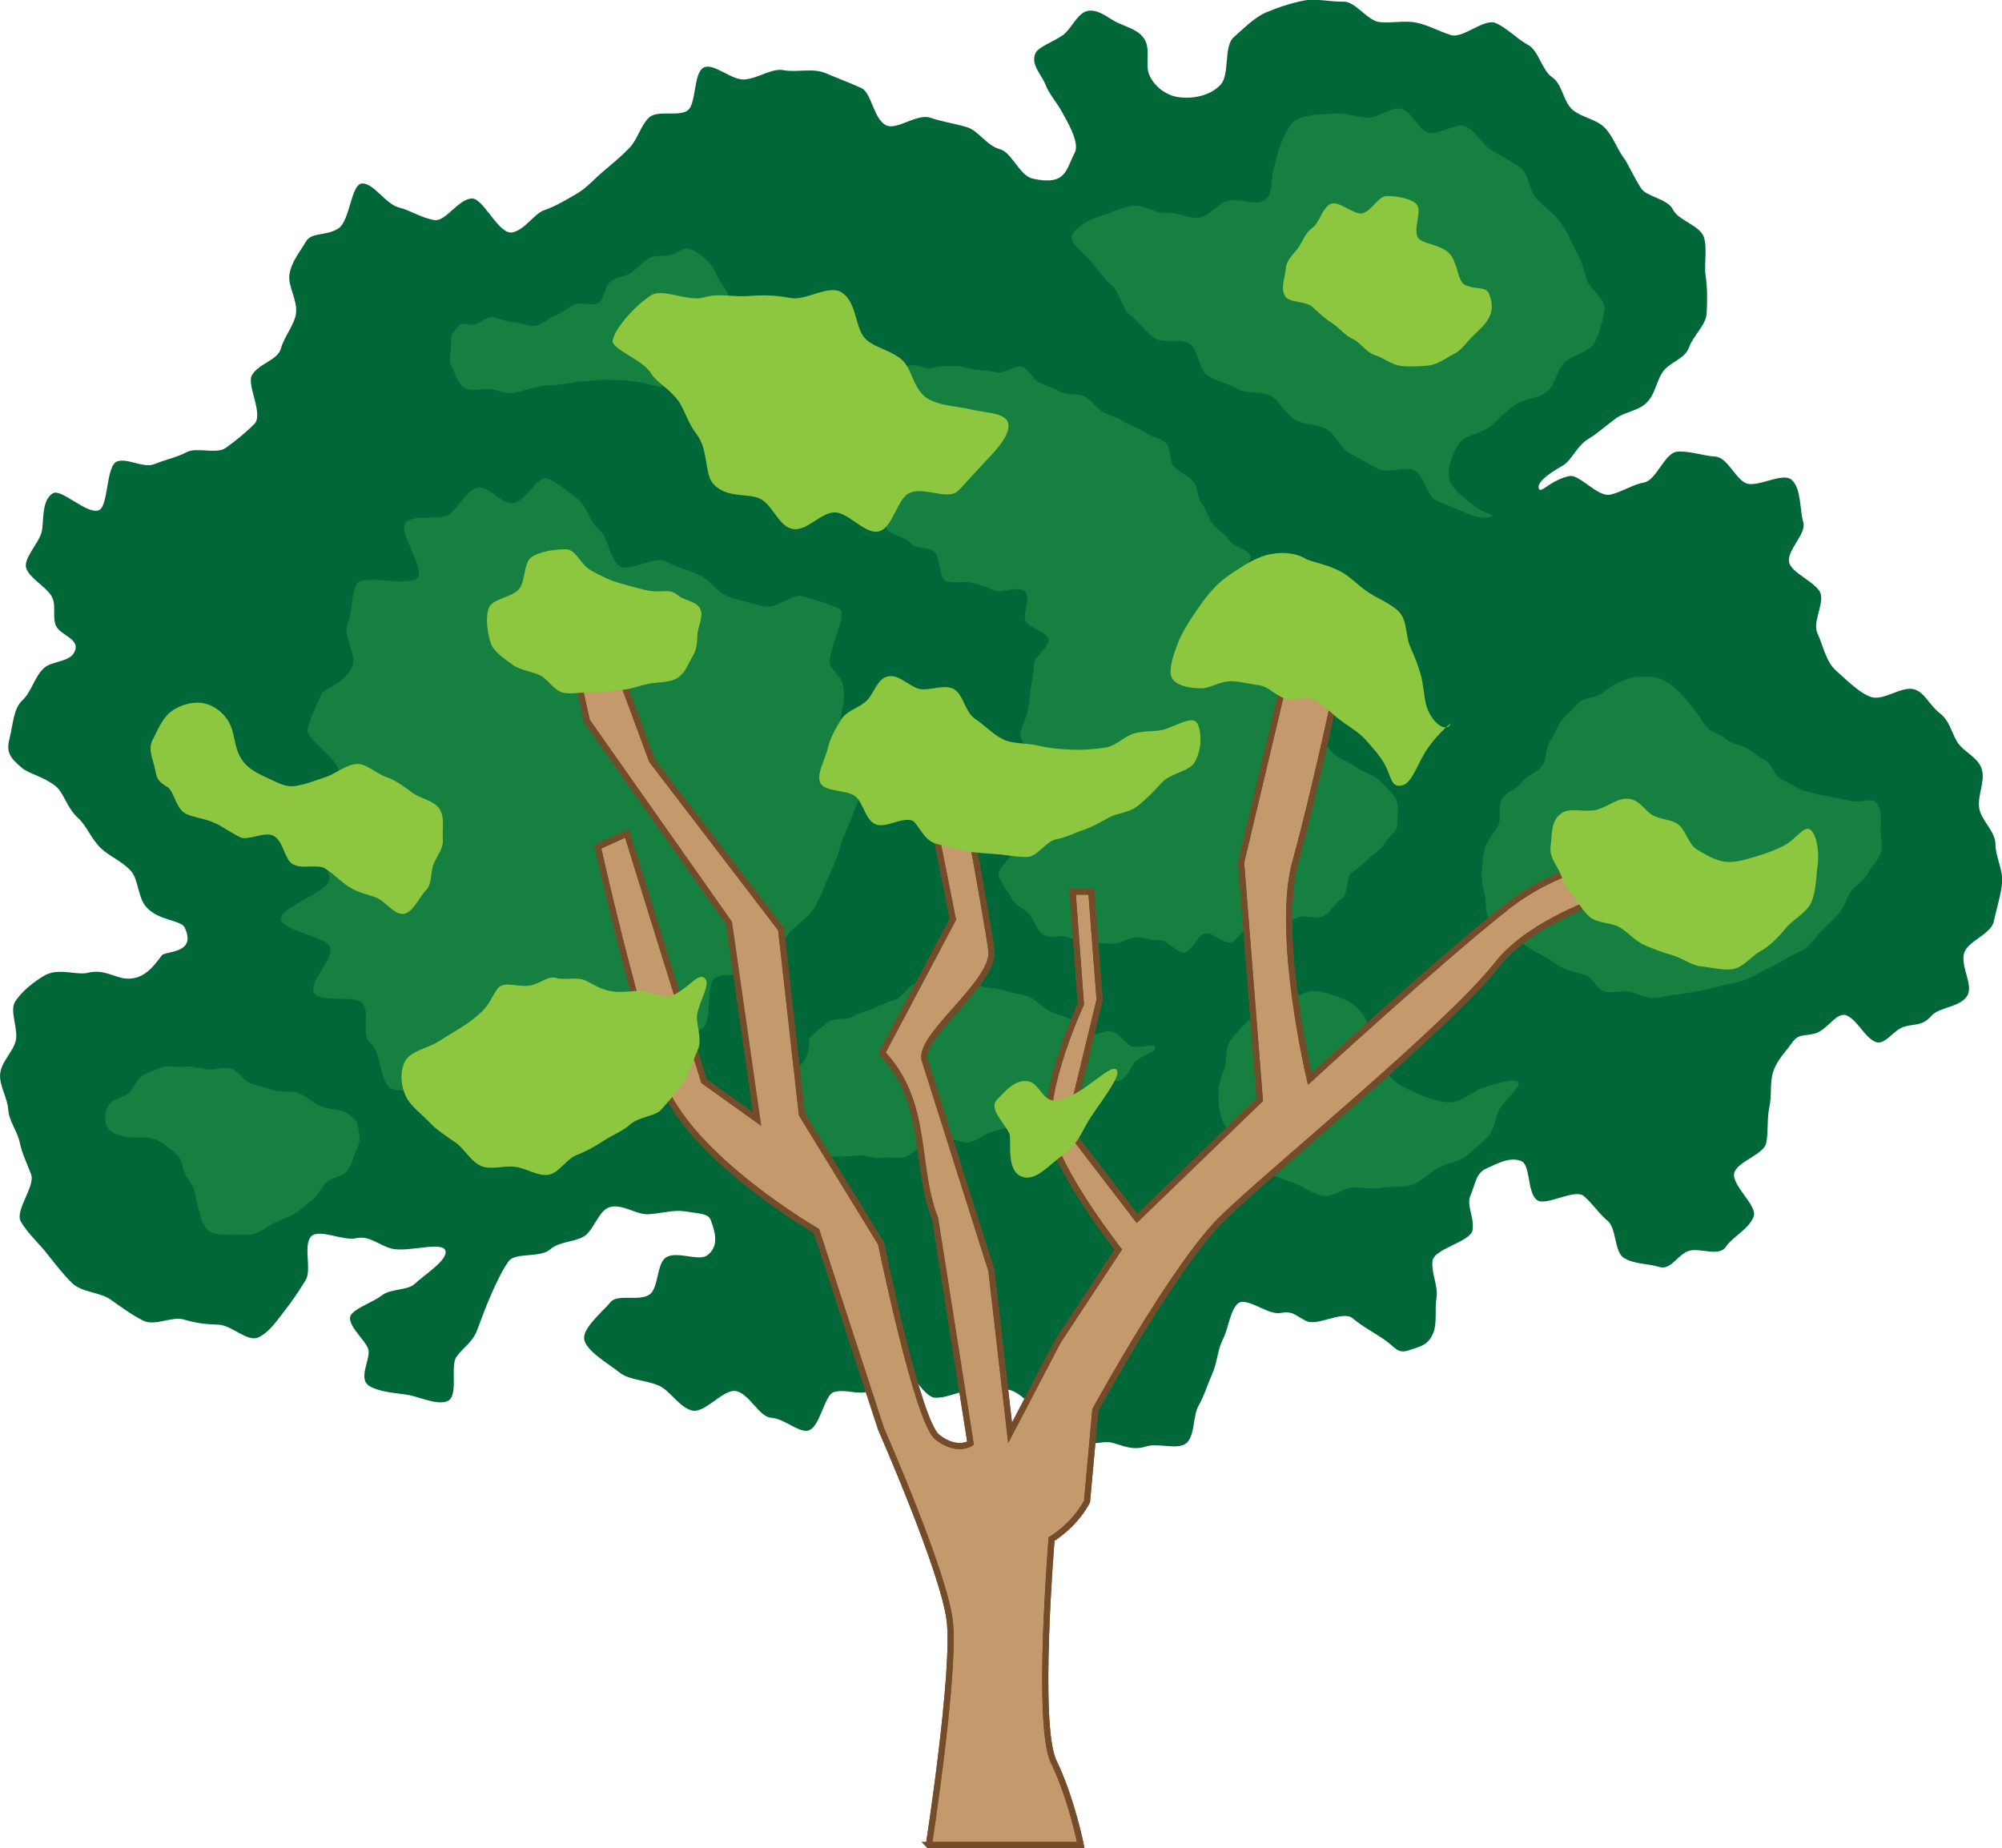 <?xml version="1.0" encoding="UTF-8"?>
<svg id="Layer_2" data-name="Layer 2" xmlns="http://www.w3.org/2000/svg" viewBox="0 0 327.39 302.27">
  <defs>
    <style>
      .cls-1 {
        fill: #c49a6c;
      }

      .cls-2 {
        fill: #8dc63f;
      }

      .cls-3 {
        fill: #158040;
      }

      .cls-4 {
        fill: none;
        stroke: #754c29;
        stroke-miterlimit: 10;
      }

      .cls-5 {
        fill: #006838;
      }
    </style>
  </defs>
  <g id="frunze2">
    <path class="cls-5" d="m41.57,69.36c-1.33,1.36-3.15,2.82-4.66,3.9s-4.74-.18-6.38.69-3.56,1.24-5.26,1.95c-1.78.75-4.42-1.05-6.12-.43-1.86.69-1.36,7.34-2.99,7.98-1.95.76-6.12-3.61-7.52-2.77-1.91,1.14-1.42,4.67-1.83,6.33-.47,1.88-3.15,4.45-2.48,6.04s2.98,2.8,3.99,4.28.18,3.36.8,4.94,3.73,2.1,3.2,3.99c-.61,2.17-3.82,1.69-5.23,3.09-1.48,1.46-1.97,3.84-3.44,5.2s-1.52,4.01-2.07,6.14c-.58,2.26-.08,3.15,2.03,4.92,1.18.99,3.41,1.34,5.47,2.95,1.37,1.08,1.89,3.65,3.67,5.21,1.37,1.21,2.1,3.34,3.72,4.93,1.34,1.31,3.4,2.09,4.91,3.71,1.3,1.4,1.09,4.25,2.52,5.91,2,2.31,5.69,2.1,6.31,3.4,2.03,4.3-3.17,3.79-3.73,4.52-1.33,1.75-2.92,4.03-5.88,3.81-1.81-.13-3.6-1.61-6.23-.95-1.83.46-4.8-.88-7.08.44-1.62.93-3.79,2.61-4.83,4.32-.94,1.54.61,4.47.1,6.43-.46,1.78-2.4,3.43-2.54,5.41-.13,1.88,1.2,3.85,1.33,5.78s1.51,3.55,1.89,5.41,1.22,3.44,1.85,5.18c.71,1.96-2.71,5.91-1.68,7.72s2.91,3.53,4.2,5.15,2.78,3.57,4.27,4.99,4.53,1.42,6.2,2.61,3.51,2.53,5.31,3.44c1.93.98,4.75-.74,6.65-.18,2.12.63,3.68.8,5.63.85,2.23.05,4.77,2.9,6.56,2.09,1.9-.87,3.22-2.99,4.41-4.49s2.34-3.23,3.36-4.91-.49-5.83.93-7.16c1.33-1.25,5.17.82,7.33.33,2.19-.5,3.76,1.21,5.82,1.71,2.69.65,8.33-1.31,8.77.36.4,1.5-3.42,3.89-5.06,5.42-1.18,1.1-3.84.71-5.32,1.85s-3.77,1.81-4.9,2.99c-1.46,1.51,2.4,4.37,2.7,5.98.29,1.58-1.81,4.73.19,5.9,1.57.92,4.04,1.09,6.04,1.38s4.73,1.72,6.55,1.11c2.1-.7.48-5.68,1.6-7.3,1.06-1.52,2.61-2.32,3.37-4.33.67-1.77,1.37-3.73,2.21-5.65.77-1.75,1.72-3.9,2.93-5.62,1.08-1.54,5.1-.54,6.74-1.92,1.62-1.36,3.53-1.15,5.38-2.05s2.53-4.43,4.5-4.93c2.1-.54,4.34,1.32,6.31,1.18,2.29-.16,4.07-.75,5.87-.48,2.99.45,3.93.41,4.32,1.56.41,1.21,1.61,4.09-.68,5.68-1.38.96-4.93-.8-6.66.29-1.59,1-1.19,4.95-2.69,6.06-1.63,1.2-5.25-.11-6.36,1.22-1.35,1.63-4.56,4.22-4.36,6.04.21,1.92,3.95,4.06,5.9,5.59,1.5,1.17,4.13,1.14,6.27,2.05,1.87.8,3.31,3.49,5.42,4.08s5.14-3.53,7.21-3.17c2.21.39,3.8,4.23,5.77,4.36,2.11.14,4.29,2.31,5.9,2.13,2.08-.23,2.74-5.75,4.32-6.3,1.83-.63,4.09.54,5.79-.16,1.61-.66,2.86-3.8,4.86-4.18,1.59-.31,3.87,5.19,6,5.24,2.25.05,4.12-1.37,6.02-.95,2.17.48,4.8-.94,6.6-.16,2.02.88,3.37,2.94,5.06,3.97,1.89,1.15,3.07,3.22,4.73,4.24,1.92,1.19,4.76-.24,6.63.29s3.28,1.27,5.49.56c1.91-.61,5.27.71,6.6-.6s.96-4.38,1.92-6.08,1.47-3.5,2.25-5.24.86-3.91,1.69-5.53c.92-1.8,1.16-4.55,2.38-5.83,1.32-1.38,4.97,1.82,6.96,1.48,2.19-.37,2.36.31,4.26,1.28s6.02-1.79,7.66-.41,3.51,2.34,5.1,3.43c1.99,1.36,2.16,2.44,4.14,1.77,1.78-.61,3.13-.77,3.95-2.88.63-1.63.19-3.64.51-5.76.28-1.87-.88-3.96-.66-5.95s6.22-3.14,6.54-5.01c.36-2.09-1.03-4.02-.34-5.66.85-2.01.89-3.7,2.63-4.46,1.7-.74,3.74-1.97,5.68-1.21,1.56.62.93,5.18,2.59,6.39,1.44,1.05,6.14-1.92,7.63-.67s2.48,2.88,3.92,4.07,1.08,4.99,2.57,5.99c1.68,1.14,4.19.98,5.82,1.53,1.9.64,3.03-1.97,4.8-2.59,1.82-.64,5.02,1.05,6.17-.74.96-1.5,3.88-2.94,4.53-4.98.56-1.77-3.63-5.02-3.2-7.02.41-1.88,4.87-3.01,5.24-4.96s.1-3.96.51-5.84c.44-2,.04-4.01.62-5.77.67-2.03,1.97-3.15,2.98-4.62,1.19-1.74,1.99-1.13,3.88-1.66,2.12-.6,3.56-3.78,5.29-2.88s2.7,3.29,4.42,4.19,2.94-1.94,5.06-2.47c1.85-.47,2.75-.05,4.33-1.79,1.27-1.41,4.81-1.32,5.85-3.35.9-1.75-1.26-4.83-.56-6.92.64-1.92,4.38-3,4.83-5.1s1.13-4.16,1.36-6.25-1.1-4.33-1.09-6.41-2.43-3.94-2.67-5.97c-.25-2.14,1.01-4.27.45-6.21-.6-2.1-3.08-2.87-4.07-4.59-1.08-1.89-1.21-3.35-2.8-4.62-1.92-1.54-2.54-3.56-4.37-3.95-2.01-.43-4.77,1.92-6.85,1.3-1.71-.51-3.93-2.67-5.79-4.35-1.67-1.5-2.13-4.26-2.96-5.96-.91-1.88.85-4.39.53-6.38s-5.05-3.53-5.24-5.52,2.93-4.55,2.34-6.43-.28-5.34-1.85-6.85c-1.42-1.37-5.48,1.2-7.4.56-1.79-.6-3.1-4.29-5.15-4.4-1.91-.1-4.25-.98-6.25-.79s-3.4,4.66-5.32,5.01-3.71,1.58-5.54,2c-2.13.49-5.07-3.4-6.75-3.03-3.17.69-4.63,2.94-4.97,2.06-.34-.87,1.08-2.17,3.88-3.76,1.46-.83,2.32-3.22,4.16-4.34,1.57-.95,2.88-2.16,4.5-3.36,1.52-1.13,3.71-1.23,5.1-2.62s1.51-3.35,2.59-4.98,3.67-2.14,4.31-4.02c.64-1.88,2.77-3.65,2.89-5.55s.13-4.29-.16-6.18.31-4.52-.29-6.33c-.63-1.9-4.22-2.78-5.02-4.45-.92-1.9-4.36-2.1-5.27-3.57-1.44-2.31-2.17-4.09-2.76-4.87-1.22-1.62-1.74-3.54-3.15-4.99s-3.68-1.63-5.24-2.92-1.69-4.23-3.37-5.35-2.2-4.38-3.98-5.32-3.44-2.79-5.29-3.56-5.35,2.58-7.26,1.99-3.69-1.62-5.64-2.03-4.03.1-5.99-.09c-2.08-.21-3.98-3.4-5.94-3.35-2.11.05-4.51-.55-6.42-.2-2.09.39-4.48,1.2-6.25,1.95-1.95.83-3.81,2.77-5.28,4.04-1.72,1.49-.64,6.07-2.14,7.75-1.93,2.16-5.46,2.44-7.46,1.97-1.64-.38-3.49-1.68-4.28-3.66-.62-1.56.24-3.99-.67-5.59s-2.73-2.03-4.5-2.83c-1.31-.6-3.3-2.46-5.11-1.85-1.54.52-2.49,2.98-3.83,3.91-1.68,1.16-3.99,1.9-4.46,2.95-.84,1.84,1.04,3.56,1.64,5.12s1.83,2.9,2.63,4.35c.92,1.67,3.03,5.16,2.15,6.81-1.46,2.75-1.35,5.44-6.87,4.22-2.16-.48-3.42-4.31-5.33-4.8-2.16-.55-3.55-3.06-5.43-3.62-2.16-.64-4.13-.9-5.96-1.53-2.16-.75-5.37,1.99-7.14,1.27-2.15-.87-2.44-5.35-4.15-6.13-2.14-.97-4.13-1.7-5.85-2.44-2.08-.89-4.86-.08-6.82-.48s-4.09,1.29-6.4,1.51c-2.09.2-4.93-2.62-6.59-2.01-1.88.7-1.26,5.99-2.76,7.08s-5.01-.16-6.37,1.21-1.81,3.53-3.16,4.93-2.76,2.56-4.26,3.82c-1.41,1.18-2.69,2.71-4.43,3.71-1.56.89-3.27,1.97-5.2,2.63-1.68.57-3.25,3.31-5.29,3.65-2.18.37-4.67-5.55-6.52-5.55-2.21,0-4.35,3.83-6.17,3.53-2.18-.36-4-1.63-5.8-2.06-2.14-.51-4.12-3.97-6-3.93s-1.96,6.06-3.91,7.35c-1.97,1.3-4.36.56-5.3,2.14-1.05,1.78-2.37,3.31-2.7,5.37-.31,1.93,1.31,4.17,1.08,6.28-.21,1.95-1.94,3.85-2.5,5.9-.5,1.85-3.6,2.41-4.71,4.3-.94,1.61,1.96,6.39.38,8Z"/>
    <path class="cls-3" d="m52.62,113.46c.23-.71,3.96-1.77,5.09-4.66.65-1.65-1.76-4.95-.83-6.98.8-1.74.46-4.43,1.46-6.29.94-1.75,8.87.61,9.99-1.11s-3.28-7.38-2-8.92,5.77-.22,7.27-1.49c1.59-1.35,2.46-3.34,4.24-4.18s3.95,2.6,5.99,2.47c2.21-.14,4.07-4.76,5.79-4.01s3.27,2.1,4.98,3.45c1.39,1.1,1.82,3.69,3.52,5.05,1.4,1.11,1.48,4.62,3.26,5.83,1.5,1.02,5.71-1.8,7.57-.76,1.59.89,3.49,1.31,5.41,2.19,1.68.77,2.9,2.83,4.87,3.57,1.98.74,3.89,1.02,5.53,1.53,2.07.64,4.82-2.11,6.42-1.64,2.13.62,4.58,1.29,6.06,2.05,1.7.87-2.45,7.63-1.34,9.43,1.07,1.72,1.81,1.67,2.04,3.65s-.14,2.82-.47,4.85c-.32,1.91,6.58,5.67,5.94,7.58s-2.13,3.77-2.9,5.57c-.82,1.91-1.5,3.92-2.29,5.6-.76,1.62-1.14,3.98-2.25,6.11-.9,1.72-1.58,4.15-2.77,6.07-1.06,1.7-3.38,3.11-4.72,4.87-1.23,1.61-2.4,3.87-3.9,5.47-1.39,1.49-6.09-.1-7.75,1.31-1.55,1.33-.2,6.98-2,8.2-1.69,1.15-5.16.22-7.09,1.24-.77.41-4.59-2.41-7.35-1.2-1.64.72-4.18-.73-6.29.01-1.81.64-3.42,1.14-5.48,1.67-1.92.5-2.29,8.74-4.33,9.05s-4.54-.53-6.58-.5-4.52-.18-6.52-.51-5.25.81-7.15.04-1.74-6.15-3.41-7.41c-1.67-1.25-.06-4.96-1.29-6.51s-7.14,0-8-1.84,3.19-5.27,2.68-7.25-7.83-2.71-8.06-4.73,7.91-4.48,7.9-6.5-1.94-3.86-1.78-5.85.8-3.87,1.09-5.8c.31-2.1,1.92-3.68,2.31-5.54.46-2.2-5.64-5.72-5.18-7.43.78-2.92,2.06-4.95,2.32-5.77Z"/>
    <path class="cls-3" d="m148.39,59.94c.96-.71,2.92.57,4.2.22,1.13-.31,2.12-.25,3.45-.29,1.18-.04,2.18.42,3.49.59,1.19.15,2.28.16,3.54.46,1.17.28,2.88-1.31,4.1-.91,1.15.38,1.81,2.18,2.99,2.66s2.24.91,3.38,1.47,2.73.09,3.83.7,1.81,1.81,2.88,2.48,2.42.85,3.44,1.58,2.43.96,3.41,1.74,2.56.94,3.5,1.76.56,3.12,1.44,4,2.22,1.35,3.05,2.28.68,2.67,1.43,3.65,1.03,2.24,1.71,3.28,2.11,1.58,2.7,2.67,3.06,1.41,3.53,2.56-2.49,3.51-2.15,4.7c.47,1.65,3.13,2.37,3.32,3.63.21,1.37.53,2.58.93,4.15.3,1.17-1.78,3.39-1.12,5,.51,1.26,4,1.1,4.58,2.2.63,1.21-1.38,3.94-.69,4.98.75,1.13,2.42,1.67,3.22,2.64.87,1.05,2.26,1.59,3.14,2.47.97.96,1.74,2.07,2.69,2.88,1.04.9,2.48,1.21,3.44,1.99,1.09.88,2.64,1.15,3.53,1.96,1.05.97,2.2,2.09,2.83,3.1.69,1.12.32,2.94.31,4.32,0,1.25-1.53,2-2.15,3.21-.54,1.06-1.64,1.39-2.58,2.4-.82.89-1.65,1.45-2.72,2.28-.97.75-.52,3.58-1.66,4.27-1.06.65-1.78,2.23-2.96,2.82s-3-.28-4.2.23-2.46.76-3.68,1.18-2.78-.39-4.02-.03-1.97,2.62-3.22,2.9-2.94-1.66-4.19-1.45-2.22,2.99-3.47,3.11c-1.23.12-2.72-2.11-4.04-2s-2.52-.54-3.82-.5-2.48,1.11-3.75,1.06-2.51-.05-3.76-.24-2.44-.43-3.64-.82-2.96.25-4.04-.43-1.4-2.31-2.26-3.3c-.87-1-2.46-1.54-2.97-2.71s-1.84-2.41-2.04-3.71c-.19-1.23,2.23-2.74,2.25-4.07.03-1.25.03-2.44.2-3.75s1.38-2.26,1.63-3.55.27-2.49.57-3.76.18-2.58.48-3.83-1.85-3.08-1.56-4.33.97-2.4,1.21-3.64.35-2.5.5-3.75c.16-1.31.47-2.47.47-3.72,0-1.33,2.62-2.94,2.4-4.17-.23-1.29-3.21-1.83-3.75-2.98s.86-3.83-.05-4.8c-1.04-1.11-3.98.37-5.09-.19-1.25-.63-2.31-.94-3.61-1.26s-2.92.13-4.23-.27c-1.24-.38-.91-4.19-2.12-4.98-1.02-.67-2.85-.16-3.82-1.35-.8-.97-3.2-1.12-3.8-2.28s-.84-2.69-1.23-3.92-.99-2.61-1.2-3.88,2.61-2.85,2.58-4.12-2.03-2.65-1.87-3.9c.16-1.31,2.69-2,3.06-3.18.4-1.28-1.6-3.56-.95-4.6.71-1.13,2.02-2.21,3.02-2.94Z"/>
    <path class="cls-3" d="m132.37,169.78c.87-.92,2.02-1.8,3.02-2.6s3-.24,4.09-.92,2.35-.83,3.51-1.38,2.24-.99,3.45-1.4,1.99-2.29,3.24-2.57,2.69.56,3.96.43,2.54-1.37,3.81-1.34,2.49,1.24,3.73,1.46,2.54.29,3.74.71c1.22.43,2.55.43,3.58.97s1.89,1.53,2.99,2.14c.99.55,2.17.79,3.38,1.33,1.01.45,1.61,2.32,2.88,2.74,1.05.34,2.7-.99,4-.68,1.48.34,2.39,2.29,3.41,2.47,2.09.36,3.56-.62,3.74.13.19.76-1.41.99-3,2.13-.89.64-1.23,2.49-2.52,3.19-1.05.57-2.76.05-4,.63-1.12.53-2.44.66-3.67,1.18-1.17.49-2.18,1.36-3.4,1.83s-2.46.73-3.68,1.16-1.95,2.37-3.16,2.76c-.55.17-1.8.57-3.5,1.07-1.02.3-2.05,1.23-3.36,1.58-1.1.3-2.64-.71-3.88-.4-1.14.28-2.31.66-3.53.92s-2.14,1.74-3.35,1.96-2.53-.09-3.73.09-2.55-.49-3.74-.39c-1.26.11-2.47.19-3.64.2-1.29.01-2.42-.71-3.55-.85-1.33-.17-2.81.76-3.81.34-1.24-.53-1.73-1.86-2.3-2.87-.56-1,.16-1.86.33-3.09.15-1.08-.16-2.17.34-3.29.47-1.05.84-2.15,1.46-3.12.67-1.05,1.56-1.85,2.21-2.68,1.14-1.47.78-3.64.96-3.82Z"/>
    <path class="cls-3" d="m252.2,125.25c.78-1.07.49-2.89,1.24-3.9.79-1.07,1.11-2.49,1.89-3.47.84-1.06,1.89-1.94,2.73-2.85.93-1,2.85-.82,3.8-1.58,1.07-.86,1.97-1.45,3.09-1.93,1.2-.51,2.15-.84,3.46-.83,1.34,0,2.35-.05,3.39.47s1.95,1.19,2.88,2.1c.82.8,1.51,1.78,2.36,2.77.75.88,1.31,2.04,2.18,3,.79.86,2.29,1.11,3.24,1.98.86.79,2.38.74,3.42,1.49.94.68,1.81,1.33,2.94,1.95,1.01.57,1.37,2.53,2.56,3.04,1.37.57,2.54,1.52,3.7,1.85,1.46.41,2.87.78,4.03.95,1.58.24,2.81.56,3.9.76,1.51.29,3.33-.8,4.04.47.56,1.01.62,2.59.51,4.03-.09,1.14.41,2.78-.05,4.1-.4,1.12-1.54,2.18-2.18,3.37-.58,1.07-1.93,1.77-2.69,2.86-.71,1.01-.99,2.43-1.84,3.43s-1.8,1.83-2.73,2.73-1.61,2.08-2.62,2.89-2.35,1.19-3.42,1.89-2.26,1.24-3.39,1.82-2.27,1.23-3.46,1.68c-1.18.45-2.48.59-3.71.9s-2.45.67-3.7.86-2.51.52-3.78.59-2.59.62-3.85.57-2.52-.89-3.77-1.05-2.67.26-3.89,0-2.02-2.32-3.21-2.69-2.39-.65-3.54-1.13-2.08-1.33-3.16-1.92c-1.14-.63-2.17-1.12-3.15-1.85-1.05-.78-2.12-1.27-2.97-2.14-.91-.95-2.38-1.35-3.01-2.4-.67-1.12-.34-2.55-.63-3.76-.32-1.34-.62-2.49-.47-3.85s.08-2.65.57-3.98c.45-1.21,1.41-2.23,2.09-3.47.62-1.14-.13-3.21.64-4.39.72-1.1,2.48-1.58,3.28-2.71s2.46-1.53,3.27-2.65Z"/>
    <path class="cls-3" d="m17.36,183.85c-.23-.84-.33-2.19.58-3.35.62-.79,2.11-.94,3.11-1.71.85-.66,1.19-2.3,2.25-2.87.98-.52,2.16-1.01,3.26-1.38s2.43.1,3.57-.06c1.13-.16,2.29.16,3.74.42,1.11.2,2.61-.52,4-.09,1.1.34,1.91,1.95,3.24,2.44,1.11.4,2.4.58,3.7,1.08,1.12.43,2.69-.06,3.97.43,1.43.56,2.44,1.65,3.51,2.09,1.56.65,3.07.55,3.99.99,2.73,1.31,2.23,2.71,2.37,3.2.28,1.02.19,1.97-.43,3.24-.47.96-.66,2.3-1.52,3.3-.73.86-2.36.93-3.3,1.77-.87.78-1.29,2.12-2.29,2.84s-1.81,1.66-2.84,2.27-2.25,1.01-3.31,1.49c-1.14.52-2.14,1.47-3.24,1.79-1.25.37-2.62.15-3.72.18-1.34.04-2.81.05-3.74-.55-1.03-.66-1.33-2.02-1.67-3.15-.29-.99-.47-2.13-.74-3.32-.24-1.03-1.03-1.83-1.6-2.91-.48-.91-.39-2.3-1.32-3.16-1.17-1.09-2.43-2.03-3.67-2.51-1.49-.59-3.16-.12-4.42-.34-1.95-.34-3.17-.95-3.48-2.12Z"/>
    <path class="cls-3" d="m175.32,38.57c.48-1.3,2.63-2.69,4.81-3.29,1.46-.4,3.25-1.39,5.16-1.63,1.64-.2,3.6,1.3,5.39,1.14s3.63,1,5.34.81c1.79-.2,3.26-2.48,4.88-2.79,1.89-.37,4.18.77,5.57.12,1.83-.85,1.33-3.36,1.74-4.95.74-2.82.82-3.7,2-6.14.66-1.36,1.04-2.17,3.13-2.75,1.51-.41,3.1-.46,5.06-.51,1.68-.04,3.29.48,5.13.68,1.73.19,3.86-1.85,5.6-1.46s2.75,3.31,4.38,3.88c1.64.57,4.6-1.76,6.28-.94,1.59.78,2.62,2.9,4.18,3.87s3.26,1.73,4.7,2.84,1.39,3.91,2.68,5.15,2.66,2.3,3.76,3.67c1.17,1.46,1.68,3,2.51,4.53.89,1.66,1.37,2.95,1.76,4.65.42,1.8,3.28,3.4,3,5.18-.28,1.81-.8,4.01-1.71,5.54s-3.55,1.85-4.84,3.14-1.51,3.73-2.94,4.83-3.72,1.07-5.15,2.07c-1.52,1.07-2.71,2.48-4.04,3.52-1.55,1.21-4.03,1.42-4.98,2.68-1.18,1.55-2.06,4.04-1.73,5.83.32,1.74,2.41,3.06,3.62,4.1,1.97,1.68,3.52,1.82,3.42,1.99-.09.15-1.45.91-4.42-.48-1.36-.64-3.08-1.21-4.88-2.1-1.46-.72-1.8-3.98-3.48-4.84-1.49-.76-4.21.64-5.84-.22-1.51-.79-3.06-1.67-4.65-2.53s-2.28-3.1-3.85-3.97-3.63-.69-5.18-1.57-2.35-2.96-3.87-3.86-3.98-.24-5.47-1.15-3.44-1.24-4.9-2.17-1.5-4.25-2.93-5.21c-1.51-1.01-4.39.04-5.78-.94-1.51-1.07-2.59-2.67-3.9-3.7-1.5-1.17-1.7-3.66-2.89-4.75-1.49-1.37-2.46-2.62-3.36-3.82-1.43-1.9-3.78-3.16-3.3-4.45Z"/>
    <path class="cls-3" d="m83.93,52.68c1.26.07,2.47.75,3.61.58,1.22-.18,2.16-1.27,3.27-1.67s1.99-1.19,3.03-1.76,3.08.36,4.05-.32,1.01-2.74,1.94-3.47c.98-.77,2.52-.76,3.44-1.46,1.01-.78,1.81-1.7,2.77-2.29,1.11-.68,2.39-.28,3.48-.54,1.17-.28,2.17-1.42,3.37-.99,1.3.45,2.3,1.34,3.14,2.29s1.22,2.28,2,3.33,1.25,2.58,2.32,3.36c.94.69,2.64.3,4.09.56,1.2.21,2.18.05,3.06-.06,1.63-.2,2.66-.32,3,.26.35.59-.13,1.95-1.37,3.59-.7.92-1.1,2.52-2.2,3.52-.93.84-2.08,1.79-3.25,2.56-1.08.72-3.17-.3-4.42.27s-2.24,1.12-3.56,1.44c-1.65.41-2.65.42-3.83.34-1.34-.09-2.82,1.37-4.31,1.02-1.13-.26-2.32-.68-3.95-.89-1.18-.15-2.46-.2-4.05-.24-1.4-.04-2.65.15-3.88.22-1.41.08-2.62.35-3.83.52-1.41.2-2.69.17-3.87.41-1.43.29-2.68.72-3.84.96-1.47.3-2.92-.53-4.08-.58-1.33-.06-3.22.54-4.34-.38-.91-.75-1.38-2.36-1.91-3.42s.05-2.56-.05-3.66c-.13-1.37.41-1.89,1.07-2.65.72-.83.89-.58,2.26-.4.97.13,2.39-1.45,3.64-1.21,1.04.2,2.03.72,3.23.79Z"/>
    <path class="cls-3" d="m221.45,194.2c-1.6-.02-3.5,1.69-5.23,1.35-1.63-.32-3.15-1.54-4.76-2.12s-3.29-1.11-4.74-1.93-2.14-2.81-3.35-3.91c-1.3-1.18-2.35-2.18-3.13-3.62s-.94-2.79-.99-4.53c-.04-1.64.25-2.86.89-4.4s.08-3.68,1.15-4.98,2.23-2.65,3.53-3.66,3.35-1.03,4.8-1.72c1.56-.75,2.91-2.26,4.43-2.52,1.77-.31,3.57.5,5,.99,1.77.61,3.16,1.67,4.11,3.18.87,1.39.76,3.44,1.51,5.09.72,1.57,1.56,3.3,2.67,4.67,1.04,1.27,2.82,2.06,4.6,2.82,1.79.76,3.67,1.45,5.38,1.36,1.92-.11,3.49-1.8,5.05-2.32,2.69-.9,5.47-1.69,5.94-.91.38.63-1.58,2.21-3.02,4.28-.8,1.14-.72,3.31-1.98,4.6-1.06,1.08-2.34,2.2-3.68,3.24-1.23.95-3.11,1.08-4.55,1.9s-2.54,2.09-4.07,2.67-3.23.22-4.84.52-3.05-.02-4.7-.04Z"/>
  </g>
  <g id="radacina2">
    <path class="cls-1" d="m151.9,301.77s4.43-28.6,3.4-36.77-11.23-31.32-11.23-31.32l-10.54-32.34s-20.71-11.95-25.38-24.51-10.39-38.34-10.39-38.34l4.77-2.17,12.6,40.51,8.68,6.21-4.6-32.09-23.23-33.02-4.68-21.11h5.11l10.21,27.57,21.11,27.57,3.4,30.3,12.94,21.11s5.96,29.11,9.19,31.66c3.23,2.55,5.45,1.02,5.45,1.02l-5.79-36.77c-3.44-8.68-.94-18.84-8.68-27.06l11.58-21.85-4.94-24.96.51-10.21,4.94,7.49s5.11,27.57,5.79,32.76-12.13,14.05-10.89,17.96l10.89,34.38,3.06,26.55,7.83-14.98,9.87-14.98s-9.99-12.77-11.23-19.57c-1.24-6.81,5.11-20.6,5.11-20.6l-1.36-18.38h3.06l1.36,17.7-5.11,21.11,11.23,14.64,20.08-19.4-3.06-38.81,8.17-34.38,7.49,5.79s-3.57,16.85-6.81,28.6c-3.23,11.74,2.38,35.4,2.38,35.4,0,0,21.28-19.57,32.34-28.26s26.21-9.19,26.21-9.19l2.19,4.18s-22.1,4.33-30.1,14.54-37.02,33.79-44.94,41.53c-7.91,7.74-20.77,31.32-20.77,31.32l-1.36,14.98c-2.13,4-5.79,6.13-5.79,6.13,0,0-2.55,30.47.34,36.43,2.89,5.96,4.43,13.62,4.43,13.62h-24.85Z"/>
    <path class="cls-4" d="m151.9,301.77s4.43-28.6,3.4-36.77-11.23-31.32-11.23-31.32l-10.54-32.34s-20.71-11.95-25.38-24.51-10.39-38.34-10.39-38.34l4.77-2.17,12.6,40.51,8.68,6.21-4.6-32.09-23.23-33.02-4.68-21.11h5.11l10.21,27.57,21.11,27.57,3.4,30.3,12.94,21.11s5.96,29.11,9.19,31.66c3.23,2.55,5.45,1.02,5.45,1.02l-5.79-36.77c-3.44-8.68-.94-18.84-8.68-27.06l11.58-21.85-4.94-24.96.51-10.21,4.94,7.49s5.11,27.57,5.79,32.76-12.13,14.05-10.89,17.96l10.89,34.38,3.06,26.55,7.83-14.98,9.87-14.98s-9.99-12.77-11.23-19.57c-1.24-6.81,5.11-20.6,5.11-20.6l-1.36-18.38h3.06l1.36,17.7-5.11,21.11,11.23,14.64,20.08-19.4-3.06-38.81,8.17-34.38,7.49,5.79s-3.57,16.85-6.81,28.6c-3.23,11.74,2.38,35.4,2.38,35.4,0,0,21.28-19.57,32.34-28.26s26.21-9.19,26.21-9.19l2.19,4.18s-22.1,4.33-30.1,14.54-37.02,33.79-44.94,41.53c-7.91,7.74-20.77,31.32-20.77,31.32l-1.36,14.98c-2.13,4-5.79,6.13-5.79,6.13,0,0-2.55,30.47.34,36.43,2.89,5.96,4.43,13.62,4.43,13.62h-24.85Z"/>
    <path class="cls-4" d="m151.9,301.77s4.43-28.6,3.4-36.77-11.23-31.32-11.23-31.32l-10.54-32.34s-20.71-11.95-25.38-24.51-10.39-38.34-10.39-38.34l4.77-2.17,12.6,40.51,8.68,6.21-4.6-32.09-23.23-33.02-4.68-21.11h5.11l10.21,27.57,21.11,27.57,3.4,30.3,12.94,21.11s5.96,29.11,9.19,31.66c3.23,2.55,5.45,1.02,5.45,1.02l-5.79-36.77c-3.44-8.68-.94-18.84-8.68-27.06l11.58-21.85-4.94-24.96.51-10.21,4.94,7.49s5.11,27.57,5.79,32.76-12.13,14.05-10.89,17.96l10.89,34.38,3.06,26.55,7.83-14.98,9.87-14.98s-9.99-12.77-11.23-19.57c-1.24-6.81,5.11-20.6,5.11-20.6l-1.36-18.38h3.06l1.36,17.7-5.11,21.11,11.23,14.64,20.08-19.4-3.06-38.81,8.17-34.38,7.49,5.79s-3.57,16.85-6.81,28.6c-3.23,11.74,2.38,35.4,2.38,35.4,0,0,21.28-19.57,32.34-28.26s26.21-9.19,26.21-9.19l2.19,4.18s-22.1,4.33-30.1,14.54-37.02,33.79-44.94,41.53c-7.91,7.74-20.77,31.32-20.77,31.32l-1.36,14.98c-2.13,4-5.79,6.13-5.79,6.13,0,0-2.55,30.47.34,36.43,2.89,5.96,4.43,13.62,4.43,13.62h-24.85Z"/>
  </g>
  <g id="frunze2-top">
    <path class="cls-2" d="m80.26,105.22c-.48-1.46-.97-4.07-.32-5.81.55-1.48,3.85-1.72,4.94-3.07s.73-4.36,2.08-5.24c1.52-1,3.89-1.23,5.44-1.27,1.89-.05,2.39,2.45,4.29,3.49,1.13.62,2.76,1.55,4.96,2.15,2.14.58,3.94,1.14,5.23,1.23,2.13.14,2.66-.42,4.1.75,1.02.83,3.06.87,3.58,2.25.5,1.3-.5,2.87-.52,4.26-.02,1.48-.19,2.48-.89,3.6-.74,1.21-1.16,2.76-2.67,3.49-1.26.61-2.89.5-4.5.8-1.43.27-2.89.95-4.47.99-1.5.04-3.11.56-4.64.41s-3.31.37-4.77.05c-1.55-.34-2.63-2.42-3.99-2.95-1.54-.6-3.2-.83-4.32-1.64-1.39-1.02-3.09-2.18-3.52-3.49Z"/>
    <path class="cls-2" d="m210.26,44.02c.08-1.37.9-2.03,1.9-3.3.84-1.07,1.2-2.56,2.47-3.47,1.16-.83,1.61-3.27,2.96-3.9s3.85,1.89,5.23,1.53c1.52-.4,2.59-2.82,3.94-2.82,1.67,0,3.56.34,4.63,1.1,1.46,1.04-.3,3.72.41,5.53.49,1.25,3.64,1.17,5.16,2.7,1.47,1.49,1.35,4.61,2.61,5.2,1.97.93,3.53.09,4.03,1.67.36,1.15.63,2.31-.1,3.7-.59,1.12-1.63,2.03-2.66,3.02s-1.79,2.27-2.96,2.85c-1.28.64-2.7,1.76-4.2,1.94-1.41.17-3.12.24-4.62.07s-2.8-1.33-4.22-1.76-2.3-2.02-3.63-2.64-2.17-1.81-3.37-2.59c-1.28-.83-2.15-1.66-3.16-2.61-1.15-1.08-3.82-.64-4.51-1.78-.84-1.4,0-3.09.08-4.43Z"/>
    <path class="cls-2" d="m134.07,127.86c-.46-1.54.93-3.79,1.32-5.53.36-1.58,1.22-3.14,2.14-4.61s2.76-1.88,4.03-2.96,1.83-3.57,3.4-4.07c1.93-.6,3.54,1.46,5.25,1.95s4.21-.91,5.88.13c1.46.91,1.8,3.82,3.43,4.85,1.48.94,2.89,2.54,4.62,3.35,1.58.74,3.85.53,5.72.99,1.67.41,3.63.59,5.59.66,1.81.06,3.63-.1,5.22-.33,1.81-.26,3.22-1.87,4.73-2.32,1.86-.55,3.78-.23,5.15-.72,2.44-.87,4.43-2.08,5.16-1.07.74,1.02,1.01,4.18-.36,6.52-.86,1.48-3.97,1.76-5.37,3.31-1.27,1.4-2.54,2.73-4.06,3.9-1.34,1.04-3.07,1.01-4.49,1.76-1.49.79-2.68,1.54-4.21,2.05s-2.91,1.27-4.51,1.55-3.05,2.81-4.66,2.88c-1.69.08-3.46-.34-5.05-.45-1.73-.11-3.47-.23-5-.48-1.79-.29-3.46-.85-4.87-1.21-2.14-.53-3.05-3.51-4-3.82-1.71-.55-4.27,1.29-5.9.64-1.76-.7-2.05-3.61-3.39-4.62-1.48-1.12-5.23-.6-5.77-2.36Z"/>
    <path class="cls-2" d="m74.62,168.55c1.74-1.05,2.93-1.95,3.96-2.89,1.57-1.42,1.98-3,2.87-4.05,1.09-1.29,3.56.04,5.55-.5,1.69-.46,2.68-1.54,4.02-1.15s3.31-.26,4.75.42c1.26.6,2.28,1.34,3.89,1.68,1.31.28,2.45.17,4.16.02,2.28-.2,4.63,1.39,6.11.75,2.67-1.15,4.16-3.77,5.29-2.87,1.03.83-.51,3.06-1.16,5.66-.42,1.67.92,4.23.04,6.11-.81,1.73-1.38,3.91-2.44,5.48-.5.75-1.85,2.36-3.47,4.22-1.03,1.19-3.68,1.18-5.11,2.46-1.26,1.13-2.89,1.72-4.42,2.72-1.45.95-2.81,1.69-4.47,2.36s-2.79,2.94-4.58,3.18c-1.69.22-3.47-1.03-5.3-1.3-1.8-.27-3.99.56-5.64-.15s-2.7-2.78-4.15-3.81c-1.54-1.08-3.08-2.04-4.26-3.3-1.36-1.45-3.03-2.62-3.77-4.05-1.05-2.01-.98-4.16-.47-5.5.55-1.43,1.75-2,4.22-2.96,1.24-.48,2.51-1.42,4.38-2.55Z"/>
    <path class="cls-2" d="m253.6,138.13c.25-1.61-.05-3.86,1.73-5.11,1.44-1.01,3.9-.1,5.78-.59s3.48-2.01,5.28-1.78c1.74.22,2.55,1.86,3.77,2.62,1.34.84,3.33.67,4.47,1.72s1.54,3.16,2.9,3.96c1.23.73,2.95,1.82,4.7,2,1.73.18,3.65-.51,5.04-.91,1.66-.48,3.35-1.13,4.57-1.8,1.91-1.04,3.22-3.32,4.22-2.53.98.77,1.52,3.45,1.16,6.01-.24,1.68-.21,4-1.02,5.87-.74,1.7-3.01,2.77-4.21,4.26s-2.53,2.84-4.17,3.76c-1.43.8-2.77,2.63-4.42,2.89s-3.5-.28-5.18-.44c-1.59-.16-3.1-1.35-4.71-1.82s-3.09-1-4.6-1.67-2.59-2.04-3.99-2.87-3.54-.66-4.81-1.63c-1.37-1.05-2.07-2.77-3.15-3.88-1.26-1.29-1.5-2.97-2.25-4.23-1-1.68-1.32-2.49-1.1-3.86Z"/>
    <path class="cls-2" d="m191.58,110.76c-.48-1.27.26-3.58,1.09-5.71.6-1.53,1.63-3.16,2.72-4.78.99-1.47,2.09-3.02,3.37-4.33s2.91-2.35,4.39-3.28c1.64-1.03,3.33-1.86,5.03-2.1,1.79-.25,3.77-.13,5.44.88.72.43,2.97.72,5.45,1.94,1.57.77,3.01,2.39,4.72,3.52,1.59,1.04,3.65,1.8,5,3.17s1.05,3.94,1.82,5.69c.63,1.44,1.26,2.9,1.71,4.52.48,1.7.52,3.45.87,4.87.73,2.98,3.38,4.88,4.05,3.2.06-.15-2.71,2.14-4.34,4.95-1.27,2.18-2.14,4.81-3.56,5.14-1.92.45-1.73-1.31-2.96-3.54-.63-1.14-1.78-2.5-3.23-4.08-.97-1.06-2.49-1.93-4.08-3.12-1.2-.9-2.38-2.22-4.04-3.17-1.45-.83-3.51.17-4.92-.29-1.57-.52-2.72-1.97-4.19-2.16-1.66-.21-3.23-.67-4.69-.66-1.77.02-3.35,1.13-4.68,1.16-2.21.04-4.48-.58-4.95-1.81Z"/>
    <path class="cls-2" d="m165.07,185.4c-.83-1.76-3.5-4.12-1.99-5.58,1.07-1.04,3.03-3.68,5.42-2.87,1.5.51,2.18,3.38,4.28,3.04,4.33-.69,8.59-6.02,9.78-5.06,1.14.92-3.5,6.41-4.85,8.88-1.05,1.93-1.9,3.79-3.94,5.15s-4.35,4.35-6.64,3.5c-2.77-1.03-1.61-6.08-2.07-7.07Z"/>
    <path class="cls-2" d="m25.34,125.79c-.28-1.61-1.22-3.13-.39-4.76.78-1.54,1.55-3.41,2.82-4.48,1.51-1.26,3.6-1.76,5.08-1.6,1.9.21,3.89,1.57,4.83,3.65.73,1.61.68,3.79,1.76,5.48.99,1.55,2.4,2.29,4.32,3.17,1.77.81,3.01,1.56,4.64,1.29s3.22-.9,4.92-1.47c1.58-.53,3.19-1.98,4.98-2.12,1.56-.12,3.18,1.57,5.03,2.2,1.44.49,2.68,1.47,4.11,2.51,1.34.98,3.5,1.23,4.42,2.62s.45,3.31.56,5.03c.1,1.52-.9,2.51-1.49,3.96s-.2,3.24-1.27,4.34-1.96,3.31-3.38,3.79c-1.67.56-3.1-1.94-4.77-2.6-1.26-.5-2.76-.69-4.43-1.74-1.21-.76-2.34-2.01-3.92-3.01-1.25-.79-3.76.19-5.32-.73-1.31-.77-1.52-3.77-3.08-4.61-1.52-.81-4.17.87-5.5.22-1.57-.77-2.83-1.74-4.15-2.33-1.65-.74-3.31-.88-4.59-1.44-1.78-.78-2.02-3.73-3.11-4.41-1.62-1.01-1.76-1.35-2.04-2.95Z"/>
    <path class="cls-2" d="m100.23,55.53c.49-2.08,3.7-5.58,6.22-7.22,1.92-1.26,6.11,1.12,8.71.32,2.35-.72,4.69-.01,7.25-.21s4.49-.13,6.93.33,6.2-2.27,8.29-.93c2.38,1.53,2.19,5.22,3.53,7.15s4.82,2.22,6.63,4.17c1.47,1.58,1.67,5.04,4.36,6.3,2.2,1.03,4.51,1.02,6.22,1.44,2.81.7,5.95.56,6.47,2.25.56,1.81-1.89,4.45-3.69,6.34-2.05,2.15-4.14,4.6-4.72,5.01-1.72,1.21-5.46-.89-7.71.15-2.02.93-2.68,5.65-4.97,6.27s-5.05-3.23-7.37-3.09-4.52,3.17-6.79,2.7-3.11-3.71-5.18-4.88c-1.95-1.1-5.61.03-7.83-2.57-1.41-1.65-.7-5.57-2.7-8.1-1.45-1.84-1.94-4.07-3.06-5.54-1.52-1.99-3.44-2.87-4.34-4.33-1.48-2.43-6.67-3.92-6.29-5.56Z"/>
  </g>
</svg>